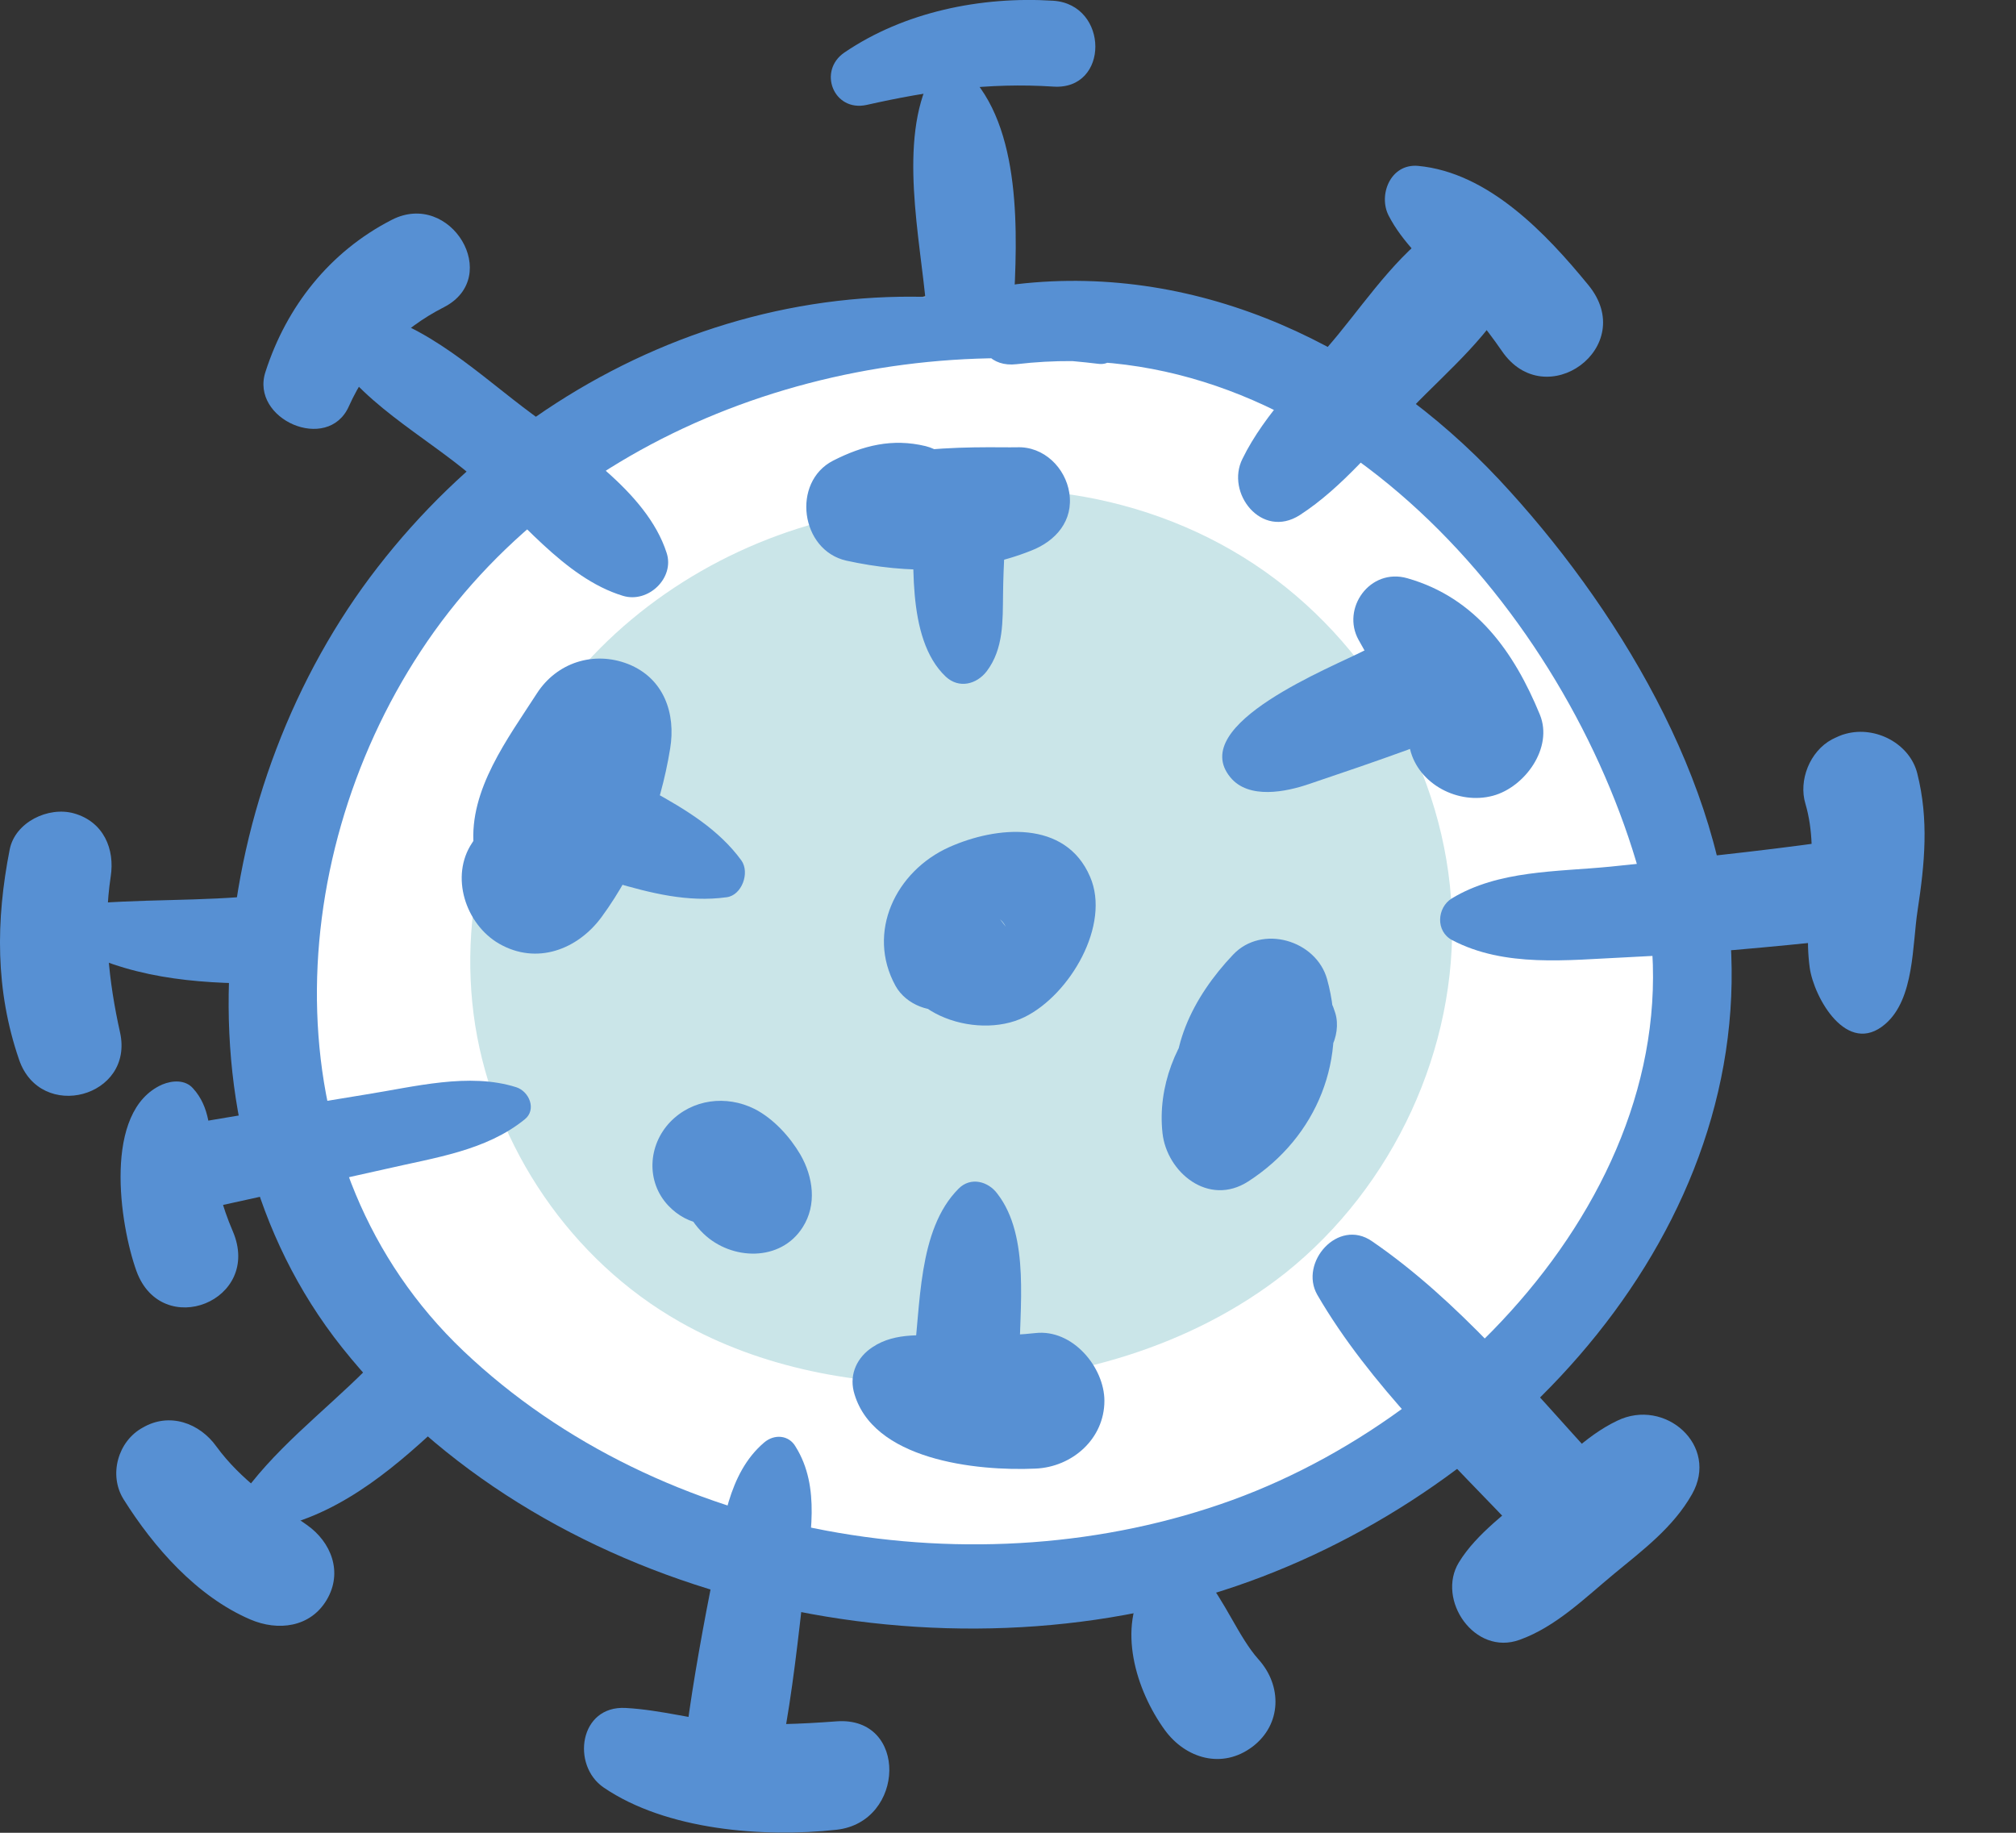 <svg width="22" height="20" viewBox="0 0 22 20" fill="none" xmlns="http://www.w3.org/2000/svg">
<rect x="0" y="0" width="22" height="20" fill="#333333" stroke="none"/>
<path d="M18.23 9.816C18.136 7.647 16.945 5.554 15.111 4.342C13.282 3.13 10.857 2.829 8.777 3.552L8.887 3.535C7.126 3.857 5.479 4.789 4.352 6.155C3.105 7.668 2.518 9.703 2.825 11.626C3.131 13.548 4.335 15.328 6.05 16.302C7.334 17.033 8.853 17.309 10.338 17.28C12.223 17.238 14.129 16.69 15.597 15.533C17.315 14.171 18.324 11.981 18.23 9.816Z" fill="white"/>
<path d="M15.843 9.942C15.779 8.441 14.954 6.995 13.686 6.156C12.418 5.316 10.742 5.107 9.304 5.612L9.381 5.6C8.164 5.821 7.024 6.465 6.245 7.409C5.382 8.454 4.977 9.862 5.186 11.191C5.399 12.52 6.232 13.753 7.419 14.425C8.309 14.931 9.359 15.123 10.385 15.102C11.687 15.073 13.005 14.697 14.022 13.895C15.209 12.95 15.907 11.438 15.843 9.942Z" fill="#CAE5E8"/>
<path d="M12.039 3.577C9.091 2.608 5.985 3.786 4.122 6.189C2.288 8.55 1.799 12.269 3.73 14.701C5.875 17.401 9.946 18.383 13.214 17.397C16.234 16.486 19.021 13.69 18.893 10.418C18.821 8.542 17.625 6.586 16.358 5.232C15.009 3.794 13.111 2.867 11.095 3.101C10.533 3.163 10.529 4.041 11.095 3.974C14.354 3.59 17.004 6.557 17.855 9.402C18.757 12.424 16.192 15.37 13.448 16.369C10.665 17.38 7.215 16.791 5.058 14.743C2.952 12.741 3.063 9.432 4.59 7.108C6.155 4.722 9.172 3.627 11.984 3.97C12.227 4.003 12.248 3.644 12.039 3.577Z" fill="#5790D3"/>
<path d="M10.159 0.832C9.797 1.534 10.044 2.604 10.108 3.356C10.155 3.953 11.027 3.962 11.061 3.356C11.103 2.574 11.159 1.379 10.546 0.782C10.435 0.677 10.231 0.69 10.159 0.832Z" fill="#5790D3"/>
<path d="M9.457 1.145C10.146 0.99 10.789 0.899 11.495 0.945C12.108 0.986 12.104 0.05 11.495 0.008C10.704 -0.042 9.866 0.13 9.215 0.573C8.921 0.773 9.096 1.224 9.457 1.145Z" fill="#5790D3"/>
<path d="M3.565 3.757C3.88 4.367 4.646 4.76 5.16 5.203C5.658 5.633 6.152 6.306 6.798 6.502C7.075 6.586 7.364 6.306 7.275 6.034C7.058 5.357 6.249 4.856 5.701 4.438C5.148 4.016 4.518 3.427 3.795 3.372C3.578 3.351 3.484 3.594 3.565 3.757Z" fill="#5790D3"/>
<path d="M3.807 4.434C4.02 3.958 4.377 3.59 4.845 3.352C5.488 3.021 4.918 2.069 4.275 2.399C3.599 2.746 3.127 3.343 2.897 4.058C2.727 4.576 3.578 4.948 3.807 4.434Z" fill="#5790D3"/>
<path d="M0.723 10.293C1.378 10.669 2.122 10.736 2.871 10.732C3.518 10.727 3.488 9.695 2.871 9.766C2.195 9.841 1.514 9.804 0.838 9.875C0.625 9.892 0.514 10.171 0.723 10.293Z" fill="#5790D3"/>
<path d="M0.106 9.269C-0.047 10.046 -0.052 10.807 0.208 11.563C0.442 12.248 1.467 11.973 1.31 11.266C1.187 10.715 1.123 10.13 1.208 9.566C1.255 9.265 1.131 8.968 0.808 8.876C0.527 8.797 0.165 8.972 0.106 9.269Z" fill="#5790D3"/>
<path d="M1.348 16.36C1.676 16.883 2.148 17.422 2.731 17.672C3.033 17.802 3.386 17.76 3.565 17.459C3.744 17.158 3.616 16.828 3.348 16.64C2.995 16.394 2.629 16.151 2.361 15.784C2.178 15.529 1.85 15.408 1.557 15.579C1.289 15.725 1.182 16.093 1.348 16.36Z" fill="#5790D3"/>
<path d="M8.338 15.742C7.942 16.08 7.887 16.653 7.793 17.142C7.679 17.723 7.568 18.312 7.491 18.901C7.466 19.118 7.674 19.361 7.883 19.407C7.93 19.415 7.976 19.423 8.023 19.427C8.24 19.44 8.5 19.256 8.538 19.043C8.649 18.462 8.712 17.865 8.78 17.275C8.84 16.778 8.959 16.231 8.683 15.788C8.61 15.658 8.449 15.646 8.338 15.742Z" fill="#5790D3"/>
<path d="M6.589 19.507C7.27 19.971 8.329 20.055 9.129 19.967C9.882 19.883 9.912 18.726 9.129 18.784C8.742 18.813 8.351 18.83 7.964 18.801C7.581 18.767 7.215 18.659 6.828 18.638C6.321 18.609 6.232 19.265 6.589 19.507Z" fill="#5790D3"/>
<path d="M5.633 11.864C5.118 11.701 4.522 11.86 3.995 11.943C3.322 12.052 2.65 12.165 1.978 12.278C1.374 12.378 1.621 13.331 2.233 13.193C2.893 13.046 3.556 12.904 4.22 12.754C4.743 12.633 5.305 12.557 5.726 12.215C5.858 12.11 5.777 11.91 5.633 11.864Z" fill="#5790D3"/>
<path d="M1.77 11.835C1.119 12.123 1.306 13.36 1.489 13.87C1.765 14.63 2.867 14.196 2.54 13.435C2.425 13.168 2.352 12.892 2.318 12.604C2.289 12.34 2.293 12.081 2.106 11.876C2.021 11.78 1.88 11.789 1.77 11.835Z" fill="#5790D3"/>
<path d="M14.184 5.621C14.656 5.316 15.026 4.843 15.418 4.442C15.796 4.05 16.311 3.619 16.528 3.122C16.724 2.675 16.303 2.115 15.801 2.407C15.316 2.687 14.954 3.222 14.605 3.648C14.252 4.079 13.801 4.509 13.559 5.006C13.371 5.378 13.767 5.888 14.184 5.621Z" fill="#5790D3"/>
<path d="M15.154 2.353C15.299 2.637 15.562 2.879 15.788 3.105C16.013 3.331 16.209 3.569 16.388 3.828C16.864 4.53 17.89 3.786 17.332 3.109C16.873 2.549 16.243 1.881 15.473 1.81C15.171 1.785 15.039 2.131 15.154 2.353Z" fill="#5790D3"/>
<path d="M14.375 14.129C14.945 15.111 15.839 15.951 16.617 16.774C17.132 17.321 17.949 16.506 17.447 15.959C16.681 15.123 15.915 14.191 14.971 13.544C14.601 13.289 14.175 13.778 14.375 14.129Z" fill="#5790D3"/>
<path d="M16.584 17.894C16.979 17.752 17.294 17.439 17.613 17.175C17.932 16.912 18.26 16.666 18.464 16.306C18.766 15.775 18.17 15.249 17.647 15.504C17.29 15.675 17.026 15.972 16.741 16.239C16.464 16.494 16.116 16.728 15.92 17.05C15.673 17.455 16.09 18.074 16.584 17.894Z" fill="#5790D3"/>
<path d="M15.847 10.259C16.422 10.56 17.102 10.476 17.736 10.447C18.532 10.41 19.327 10.334 20.119 10.251C20.914 10.163 20.774 9.064 19.97 9.181C19.174 9.294 18.374 9.373 17.575 9.457C16.987 9.515 16.354 9.494 15.843 9.804C15.681 9.904 15.664 10.163 15.847 10.259Z" fill="#5790D3"/>
<path d="M20.574 11.174C20.893 10.899 20.867 10.313 20.927 9.929C21.004 9.423 21.05 8.947 20.923 8.441C20.842 8.115 20.468 7.919 20.144 8.007C20.093 8.019 20.042 8.044 19.991 8.069C19.749 8.199 19.625 8.517 19.702 8.771C19.872 9.348 19.668 9.967 19.749 10.56C19.795 10.886 20.157 11.534 20.574 11.174Z" fill="#5790D3"/>
<path d="M13.427 8.483C13.627 8.726 14.035 8.642 14.29 8.554C14.648 8.433 15.005 8.312 15.362 8.182C16.183 7.882 15.673 6.691 14.894 7.096C14.55 7.276 12.946 7.902 13.427 8.483Z" fill="#5790D3"/>
<path d="M14.826 6.983C15.039 7.368 15.277 7.748 15.388 8.178C15.481 8.559 15.915 8.784 16.29 8.684C16.638 8.592 16.953 8.162 16.804 7.798C16.524 7.117 16.107 6.523 15.358 6.31C14.949 6.193 14.635 6.64 14.826 6.983Z" fill="#5790D3"/>
<path d="M12.508 17.271C12.184 17.76 12.397 18.446 12.712 18.88C12.938 19.189 13.337 19.311 13.669 19.06C13.988 18.817 13.993 18.395 13.733 18.107C13.52 17.869 13.367 17.468 13.133 17.192C12.959 16.991 12.635 17.079 12.508 17.271Z" fill="#5790D3"/>
<path d="M3.029 16.665C3.761 16.498 4.36 15.972 4.888 15.47C5.36 15.023 4.607 14.288 4.169 14.764C3.718 15.257 3.161 15.658 2.744 16.181C2.569 16.402 2.723 16.736 3.029 16.665Z" fill="#5790D3"/>
<path d="M8.091 9.39C7.844 9.051 7.483 8.834 7.121 8.634C6.832 8.471 6.462 8.592 6.334 8.893C6.207 9.194 6.372 9.536 6.696 9.628C7.1 9.745 7.504 9.85 7.93 9.791C8.095 9.77 8.185 9.524 8.091 9.39Z" fill="#5790D3"/>
<path d="M6.245 9.24C6.228 9.227 6.211 9.214 6.194 9.202C6.249 9.336 6.305 9.474 6.364 9.607C6.373 9.549 6.381 9.494 6.381 9.436C6.36 9.515 6.334 9.599 6.313 9.678C6.386 9.553 6.386 9.423 6.437 9.298C6.33 9.557 6.585 9.219 6.62 9.177C6.841 8.914 7.036 8.638 7.232 8.354C6.747 8.153 6.262 7.952 5.777 7.752C5.667 8.291 5.458 8.738 5.152 9.198C4.909 9.561 5.079 10.084 5.445 10.297C5.858 10.535 6.305 10.36 6.564 10.008C6.96 9.469 7.207 8.822 7.313 8.17C7.377 7.785 7.245 7.401 6.854 7.246C6.479 7.1 6.075 7.23 5.858 7.568C5.543 8.057 5.118 8.617 5.169 9.227C5.22 9.816 5.781 10.067 6.245 9.791C6.475 9.657 6.437 9.382 6.245 9.24Z" fill="#5790D3"/>
<path d="M10.767 7.326C10.954 7.079 10.942 6.774 10.946 6.481C10.95 6.151 10.972 5.821 11.001 5.495C11.057 4.856 9.967 4.835 9.972 5.495C9.976 6.047 9.878 6.966 10.321 7.384C10.465 7.518 10.657 7.468 10.767 7.326Z" fill="#5790D3"/>
<path d="M9.219 5.516C9.338 5.821 9.657 5.901 9.963 5.942C10.338 5.993 10.725 6.001 11.104 6.026C11.053 5.65 11.001 5.274 10.946 4.898C10.478 5.027 10.04 5.073 9.559 4.96C9.606 5.324 9.657 5.687 9.704 6.051C9.823 5.993 9.968 5.997 10.1 5.98C10.691 5.892 10.627 4.998 10.1 4.868C9.738 4.781 9.419 4.86 9.091 5.027C8.636 5.261 8.734 6.005 9.236 6.118C9.9 6.264 10.614 6.264 11.252 6.009C11.521 5.905 11.716 5.683 11.669 5.378C11.627 5.107 11.393 4.868 11.095 4.881C10.78 4.889 8.934 4.793 9.219 5.516Z" fill="#5790D3"/>
<path d="M10.461 12.971C10.01 13.422 10.049 14.262 9.968 14.848C9.874 15.554 11.129 15.6 11.125 14.848C11.121 14.292 11.248 13.494 10.883 13.025C10.785 12.892 10.593 12.838 10.461 12.971Z" fill="#5790D3"/>
<path d="M9.316 15.182C9.508 15.934 10.657 16.055 11.299 16.026C11.703 16.009 12.052 15.7 12.052 15.286C12.052 14.923 11.707 14.501 11.299 14.547C10.997 14.58 10.691 14.576 10.384 14.576C10.091 14.576 9.776 14.53 9.521 14.701C9.355 14.81 9.27 14.99 9.316 15.182Z" fill="#5790D3"/>
<path d="M13.788 12.248C13.95 11.902 14.039 11.551 14.32 11.279C13.98 11.191 13.635 11.103 13.295 11.011C13.359 11.296 13.235 11.663 12.993 11.843C13.299 11.964 13.601 12.085 13.907 12.207C13.886 12.09 13.924 11.96 13.984 11.856C13.976 11.868 14.09 11.68 14.103 11.709C14.141 11.672 14.116 11.672 14.018 11.713C14.082 11.705 14.141 11.697 14.205 11.688C14.482 11.643 14.648 11.3 14.571 11.053C14.358 10.351 13.571 10.589 13.184 10.986C12.831 11.35 12.631 11.864 12.686 12.365C12.733 12.792 13.188 13.172 13.622 12.892C14.375 12.407 14.72 11.542 14.482 10.685C14.363 10.259 13.771 10.084 13.456 10.418C13.023 10.874 12.703 11.488 12.865 12.119C12.959 12.516 13.601 12.645 13.788 12.248Z" fill="#5790D3"/>
<path d="M8.079 12.792C8.134 12.85 8.087 12.787 8.079 12.771C7.964 12.574 8.053 12.742 8.058 12.787C8.062 12.817 8.062 12.842 8.053 12.871C8.07 12.829 8.07 12.829 8.053 12.863C8.015 12.909 7.998 12.946 7.934 12.971C7.862 13.001 7.798 12.992 7.73 12.959C7.819 13.001 7.658 12.904 7.743 12.971C7.819 13.03 7.709 12.904 7.76 12.992C7.781 13.026 7.798 13.059 7.819 13.092C7.87 13.168 7.794 12.988 7.815 13.084C7.806 13.001 7.806 12.984 7.806 13.021C7.806 13.264 8.006 13.151 8.411 12.679C8.377 12.658 8.377 12.658 8.419 12.687C8.453 12.708 8.483 12.737 8.5 12.775C8.445 12.691 8.534 12.892 8.508 12.8C8.479 12.7 8.513 12.93 8.513 12.829C8.513 12.8 8.508 12.771 8.508 12.742C8.517 12.595 8.5 12.474 8.423 12.345C8.436 12.449 8.449 12.549 8.466 12.654L8.479 12.612C8.572 12.374 8.338 12.165 8.121 12.148C8.083 12.144 8.087 12.144 8.138 12.148C8.049 12.123 7.955 12.123 7.866 12.148C7.764 12.177 7.67 12.236 7.598 12.315C7.479 12.445 7.407 12.624 7.402 12.8C7.398 13.046 7.5 13.293 7.679 13.464C7.981 13.753 8.517 13.774 8.759 13.393C8.917 13.147 8.874 12.842 8.734 12.599C8.619 12.403 8.44 12.207 8.236 12.102C7.926 11.947 7.555 11.993 7.313 12.244C7.07 12.499 7.049 12.896 7.292 13.155C7.504 13.381 7.841 13.444 8.079 13.218C8.206 13.101 8.189 12.913 8.079 12.792Z" fill="#5790D3"/>
<path d="M10.895 10.264C10.751 10.117 10.593 10.034 10.398 9.963C10.525 10.088 10.653 10.213 10.78 10.339C10.717 10.171 10.789 10.355 10.768 10.355L10.751 10.38C10.793 10.355 10.832 10.335 10.874 10.314C10.874 10.314 11.002 10.272 11.049 10.259C10.976 10.268 10.976 10.268 11.049 10.264C11.006 10.264 10.968 10.247 10.934 10.226C10.887 9.733 10.819 9.591 10.734 9.8C10.717 9.837 10.695 9.875 10.674 9.912C10.653 9.95 10.632 9.983 10.606 10.021C10.636 9.979 10.627 9.983 10.581 10.038C10.683 9.988 10.785 9.942 10.891 10.013C10.925 10.038 10.955 10.071 10.976 10.113C10.866 9.967 10.844 9.946 10.917 10.046C10.559 9.545 9.862 9.758 9.798 10.343C9.717 11.045 10.644 11.363 11.18 11.099C11.674 10.857 12.125 10.092 11.895 9.566C11.627 8.943 10.874 9.014 10.359 9.244C9.772 9.507 9.453 10.176 9.772 10.757C9.887 10.966 10.164 11.07 10.393 11.003C10.589 10.949 10.742 10.865 10.891 10.736C11.036 10.619 11.014 10.389 10.895 10.264Z" fill="#5790D3"/>
</svg>

